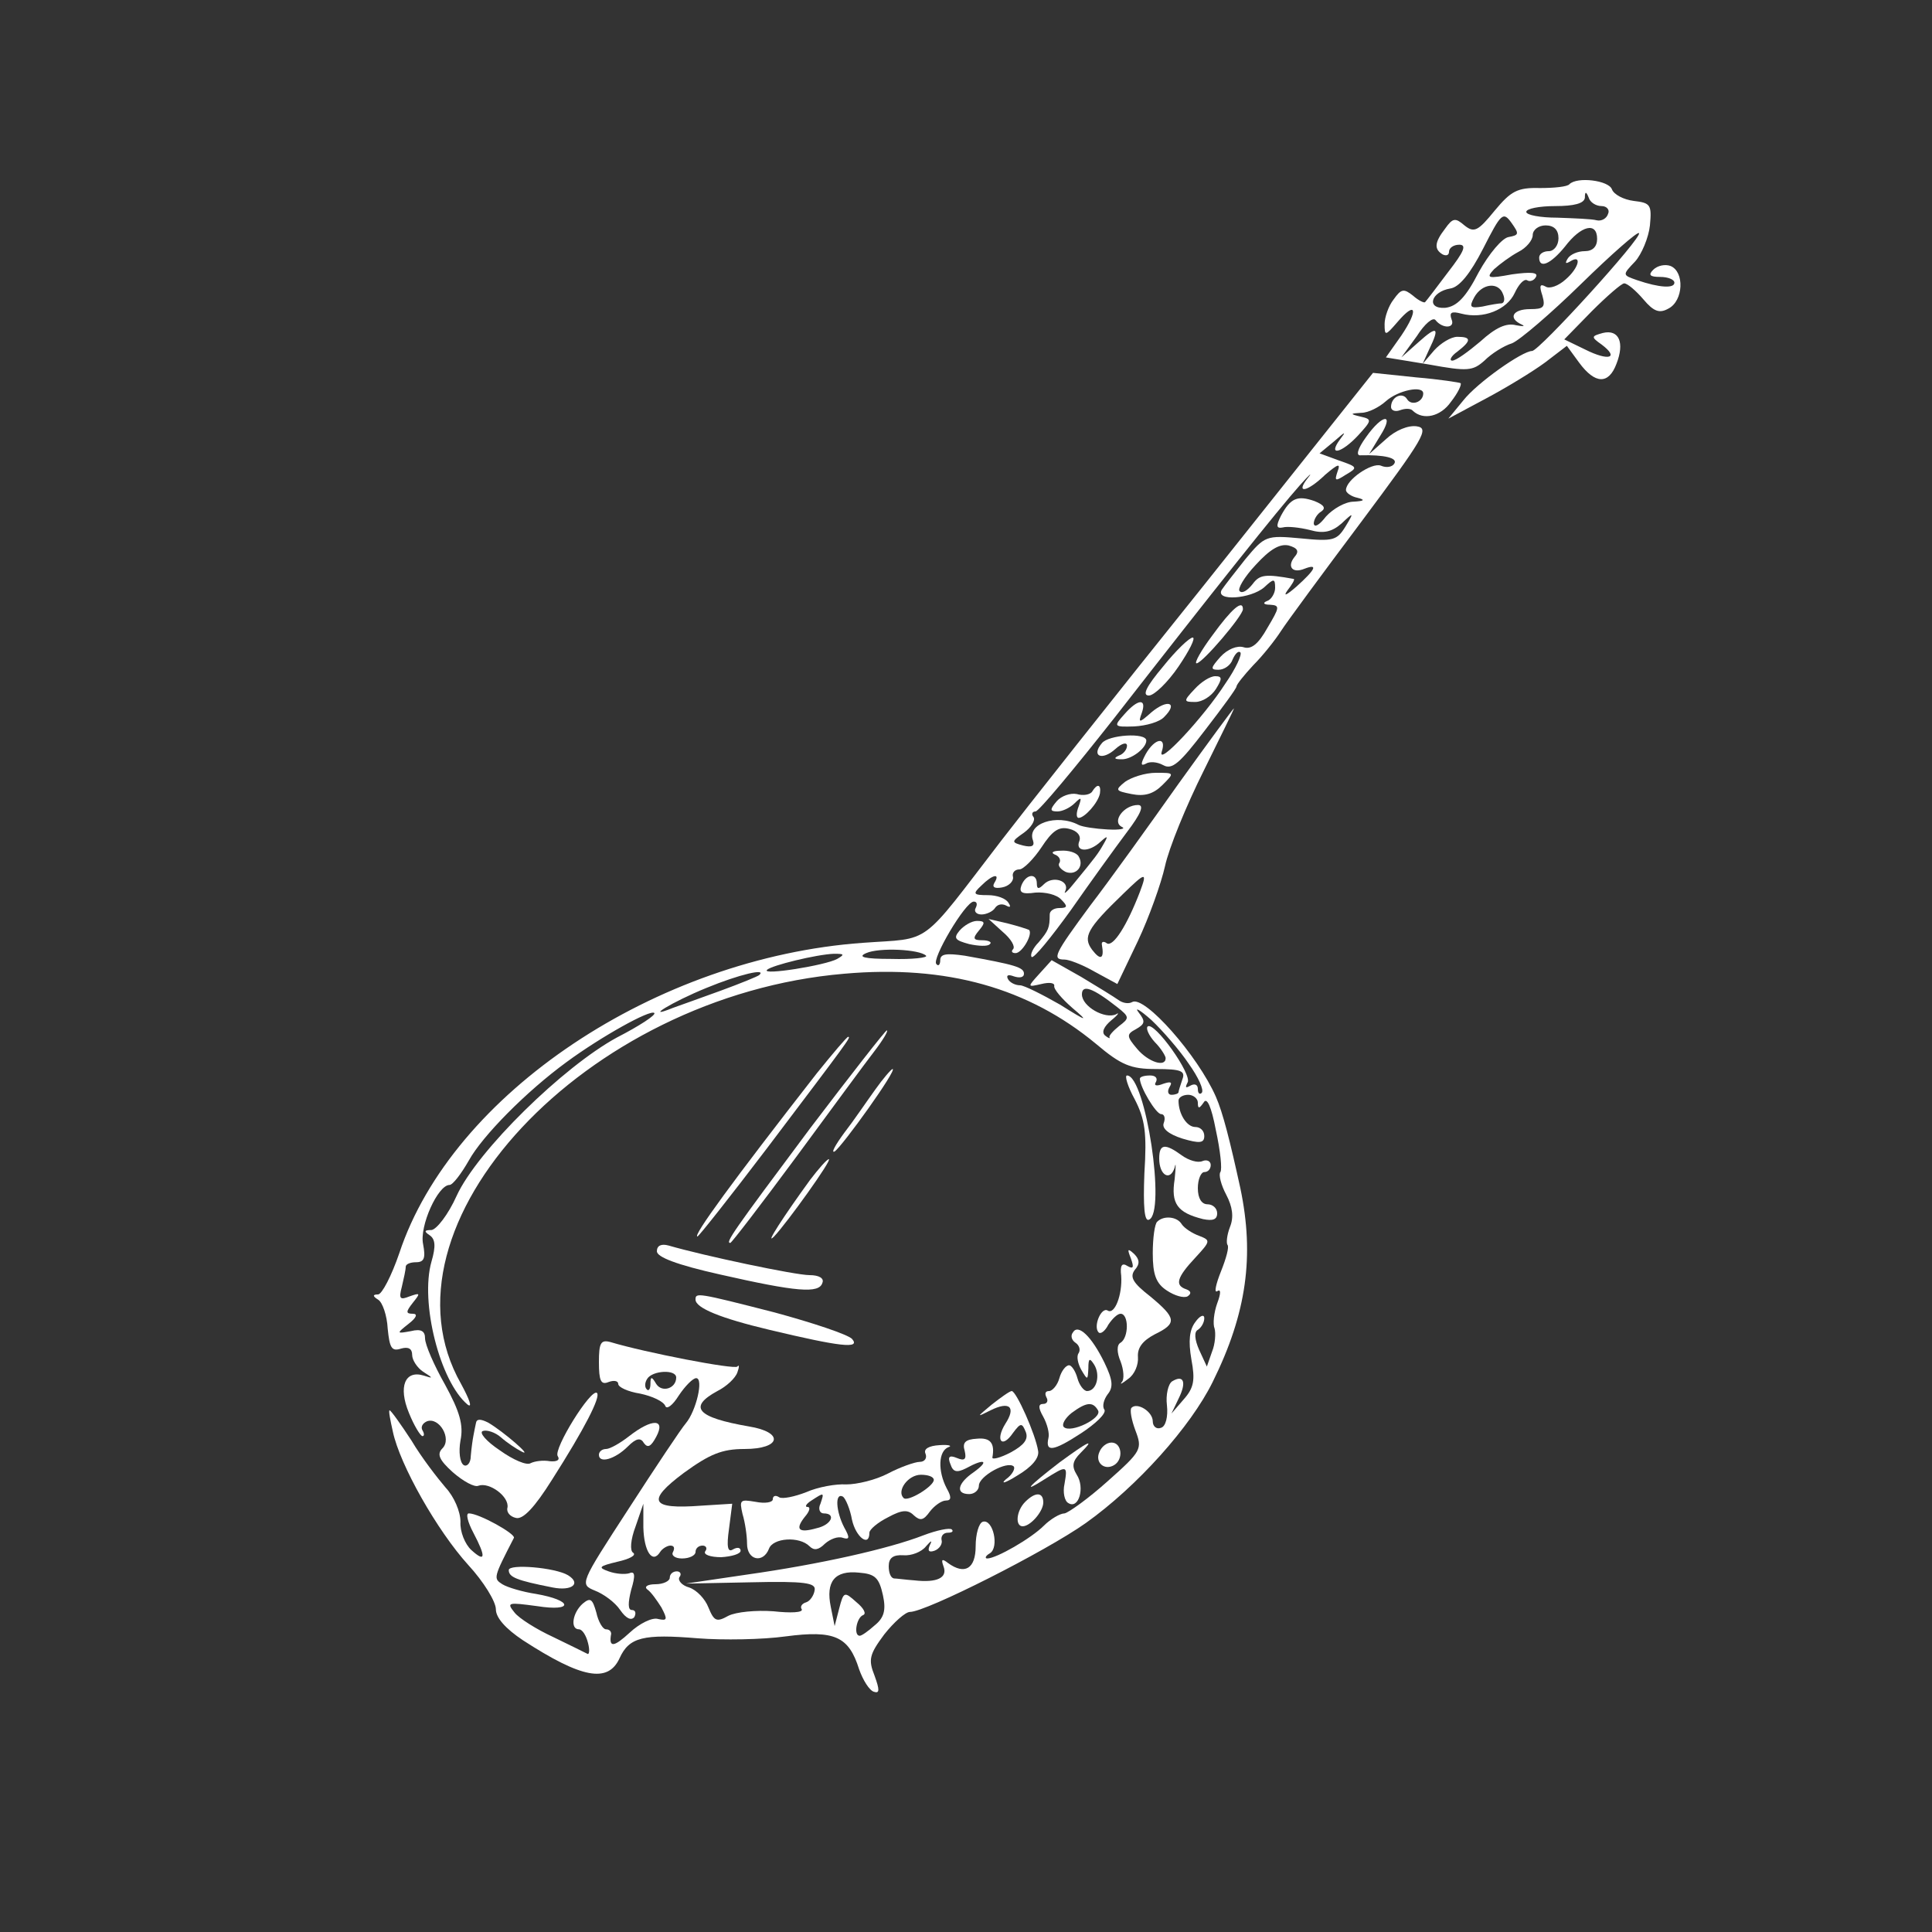 <?xml version="1.0" standalone="no"?>
<!DOCTYPE svg PUBLIC "-//W3C//DTD SVG 20010904//EN"
 "http://www.w3.org/TR/2001/REC-SVG-20010904/DTD/svg10.dtd">
<svg version="1.0" xmlns="http://www.w3.org/2000/svg"
 width="300pt" height="300pt" viewBox="0 0 300 300"
 preserveAspectRatio="xMidYMid meet">
<rect x="0" y="0" width="300" height="300" fill="#333333" stroke="none"/>
<g transform="translate(0,300) scale(0.1,-0.1)"
fill="#FFFF" stroke="none">
<path d="M2437 2714 c-3 -4 -24 -6 -46 -6 -35 1 -45 -5 -70 -35 -26 -32 -32
-35 -47 -23 -14 12 -18 12 -30 -5 -17 -22 -17 -32 -4 -40 6 -3 10 -1 10 4 0 6
7 11 16 11 12 0 7 -11 -17 -42 -18 -24 -34 -45 -36 -47 -1 -2 -10 2 -19 10
-14 11 -18 11 -30 -6 -8 -10 -14 -28 -14 -38 0 -19 1 -19 20 3 29 34 33 19 6
-21 l-24 -34 67 -11 c60 -11 68 -10 86 6 11 11 30 23 43 27 12 5 60 46 107 92
47 46 88 82 90 79 6 -6 -155 -183 -166 -183 -15 0 -85 -49 -107 -77 l-23 -28
58 31 c32 17 73 42 92 56 l34 26 19 -26 c25 -34 46 -34 58 -2 13 33 4 54 -21
48 -18 -5 -19 -6 -2 -18 28 -21 11 -26 -25 -8 l-33 16 43 44 c23 23 46 43 50
43 5 0 18 -11 30 -25 16 -19 25 -22 39 -14 23 12 25 57 3 66 -8 3 -20 1 -27
-6 -8 -8 -5 -11 11 -11 12 0 22 -4 22 -9 0 -9 -23 -8 -58 4 -23 8 -23 8 -3 29
10 11 21 37 23 56 3 32 1 35 -25 38 -16 2 -31 10 -34 18 -5 14 -54 20 -66 8z
m50 -34 c8 0 13 -6 10 -12 -2 -7 -10 -12 -18 -10 -7 2 -34 3 -61 4 -26 0 -48
4 -48 9 0 5 20 9 45 9 29 0 45 4 46 13 0 10 2 10 6 0 2 -7 11 -13 20 -13z
m-144 -48 c-10 -1 -31 -26 -47 -55 -20 -39 -34 -53 -52 -55 -30 -2 -22 25 8
30 14 2 31 23 51 62 28 55 31 58 44 40 12 -17 12 -19 -4 -22z m77 -2 c0 -11
-7 -20 -15 -20 -8 0 -15 -4 -15 -10 0 -18 18 -10 40 17 25 33 50 39 50 12 0
-12 -7 -19 -19 -19 -11 0 -23 -5 -27 -12 -4 -7 -3 -8 4 -4 19 12 14 -10 -7
-28 -11 -10 -25 -15 -31 -11 -9 5 -10 1 -5 -14 5 -18 2 -21 -19 -21 -27 0 -35
-14 -13 -24 6 -3 2 -3 -9 -1 -15 4 -32 -4 -55 -25 -19 -16 -38 -30 -44 -30 -5
0 -2 7 8 14 22 17 22 23 0 23 -10 0 -26 -10 -36 -21 l-18 -21 10 22 c17 35 13
38 -16 12 l-27 -24 24 33 c12 19 25 30 29 25 11 -14 31 -13 25 1 -4 11 0 13
15 9 34 -9 71 6 83 32 6 13 14 22 19 20 4 -3 11 -1 14 5 4 7 -8 8 -37 4 -38
-7 -41 -6 -28 8 9 8 25 20 38 27 12 6 22 18 22 26 0 8 9 15 20 15 13 0 20 -7
20 -20z m-86 -87 c3 -7 2 -13 -2 -14 -4 0 -17 -2 -30 -5 -19 -3 -21 -1 -13 14
12 22 38 25 45 5z"/>
<path d="M1874 2097 c-143 -178 -286 -359 -319 -402 -129 -168 -107 -151 -215
-159 -321 -23 -638 -234 -720 -482 -12 -35 -27 -64 -33 -64 -9 0 -8 -3 0 -8 7
-4 14 -25 15 -45 3 -30 6 -36 21 -31 11 3 17 0 17 -10 0 -8 8 -20 17 -26 16
-10 16 -11 1 -6 -29 9 -40 -17 -23 -58 8 -20 18 -36 21 -36 3 0 3 4 0 9 -3 5
0 11 7 14 19 7 39 -27 24 -42 -9 -9 -5 -18 16 -37 16 -14 34 -24 40 -21 17 6
48 -17 45 -34 -2 -7 4 -14 13 -16 11 -3 29 16 56 59 51 80 76 129 70 135 -9 8
-68 -87 -61 -98 4 -6 -1 -9 -12 -8 -11 2 -24 0 -30 -3 -6 -4 -27 5 -48 20 -21
14 -33 28 -26 30 6 2 19 -2 28 -10 9 -8 24 -18 32 -22 19 -10 -28 31 -52 45
-12 6 -18 6 -19 -1 -1 -5 -3 -14 -4 -20 -1 -5 -3 -19 -4 -31 0 -11 -6 -17 -11
-14 -6 4 -8 21 -5 38 5 24 -1 45 -24 87 -17 30 -31 62 -31 72 0 11 -6 15 -22
11 -22 -4 -23 -4 -4 11 13 10 15 16 7 16 -11 0 -11 3 0 17 12 15 12 16 -5 10
-15 -6 -17 -4 -12 15 3 13 6 26 6 31 0 4 7 7 16 7 13 0 15 7 11 28 -6 28 23
92 41 92 5 0 18 17 30 38 21 38 89 107 152 153 53 39 130 82 136 76 3 -3 -23
-20 -58 -38 -83 -45 -217 -176 -249 -246 -13 -29 -31 -52 -39 -53 -11 0 -12
-2 -3 -8 9 -6 10 -17 3 -41 -18 -63 13 -186 56 -222 8 -6 3 8 -10 32 -140 246
193 603 595 637 159 14 286 -22 391 -109 39 -33 54 -39 93 -39 39 0 46 -3 41
-16 -3 -9 -6 -18 -6 -20 0 -2 -5 -4 -11 -4 -5 0 -7 5 -3 12 5 8 2 9 -10 5 -10
-4 -15 -3 -11 3 3 6 -1 10 -9 10 -9 0 -16 -2 -16 -5 0 -13 25 -55 33 -55 5 0
7 -6 4 -14 -3 -8 7 -17 29 -24 27 -8 34 -7 34 4 0 8 -6 14 -14 14 -13 0 -26
20 -26 41 0 5 7 9 15 9 8 0 15 -6 15 -12 0 -10 2 -10 9 0 5 9 12 -6 19 -43 7
-32 10 -61 7 -65 -3 -4 1 -20 9 -35 10 -19 12 -35 6 -50 -5 -13 -6 -25 -4 -28
3 -3 -2 -21 -10 -41 -8 -20 -11 -34 -6 -31 6 4 6 -3 0 -19 -5 -14 -7 -32 -4
-39 2 -7 1 -24 -4 -36 l-8 -23 -12 26 c-7 16 -8 28 -2 31 6 4 10 12 10 18 0 7
-7 4 -14 -6 -9 -12 -11 -29 -6 -58 6 -32 4 -44 -12 -62 l-19 -22 11 23 c13 26
8 38 -10 27 -6 -4 -10 -21 -8 -37 2 -18 -2 -33 -9 -35 -7 -3 -13 2 -13 10 0
15 -24 30 -33 21 -3 -3 0 -19 6 -35 11 -29 10 -32 -43 -79 -30 -27 -61 -49
-67 -50 -7 0 -22 -9 -32 -19 -20 -20 -74 -51 -88 -51 -4 0 -3 4 4 8 15 9 5 54
-11 49 -6 -2 -11 -19 -11 -38 0 -35 -17 -45 -43 -26 -9 7 -11 6 -7 -5 7 -18
-10 -26 -45 -22 -14 1 -28 3 -32 3 -5 1 -8 9 -8 19 0 13 7 18 23 17 12 -1 28
5 35 14 8 9 10 10 6 2 -4 -9 -2 -12 7 -9 8 3 13 11 11 17 -1 6 3 11 10 11 6 0
9 2 6 5 -3 3 -23 -1 -44 -9 -54 -21 -161 -45 -274 -61 l-95 -14 101 2 c84 2
101 -1 99 -12 -1 -8 -7 -17 -13 -19 -7 -2 -10 -7 -7 -11 2 -5 -17 -6 -44 -3
-27 2 -58 -1 -70 -7 -18 -10 -22 -9 -31 13 -5 13 -18 27 -30 31 -11 3 -18 11
-15 16 4 5 1 9 -4 9 -6 0 -11 -4 -11 -10 0 -5 -10 -10 -22 -10 -13 0 -18 -4
-13 -8 6 -4 15 -17 22 -28 10 -19 9 -21 -5 -18 -9 3 -29 -7 -44 -21 -25 -23
-33 -24 -29 -2 0 4 -3 7 -8 7 -5 0 -12 12 -15 26 -6 21 -9 24 -21 14 -16 -14
-20 -40 -6 -40 5 0 11 -9 14 -21 3 -11 2 -19 -1 -17 -4 2 -28 14 -53 26 -26
12 -53 29 -60 38 -13 16 -10 16 35 10 57 -9 56 9 -2 19 -20 3 -44 10 -52 15
-14 9 -14 10 18 72 3 6 -54 38 -70 38 -5 0 -2 -13 7 -30 20 -38 19 -47 -3 -27
-10 9 -18 29 -17 44 0 16 -10 39 -23 53 -12 14 -37 46 -53 73 -17 26 -32 47
-34 47 -2 0 1 -15 5 -33 11 -52 69 -154 117 -207 24 -26 43 -57 43 -69 0 -13
15 -30 42 -48 91 -59 132 -67 150 -28 15 33 37 38 122 31 39 -3 100 -2 136 3
76 10 98 0 114 -51 6 -17 16 -33 23 -35 9 -3 9 3 1 25 -10 25 -8 33 15 64 15
19 33 35 40 35 25 0 211 94 273 138 80 57 163 150 197 219 53 107 65 196 43
301 -16 73 -27 117 -38 142 -28 64 -111 158 -130 147 -5 -3 -14 -2 -21 3 -7 5
-33 21 -58 36 l-46 26 -19 -21 c-19 -21 -19 -21 3 -16 12 3 21 2 20 -3 -1 -5
12 -20 28 -34 26 -22 24 -22 -19 5 -28 16 -56 30 -62 30 -7 0 -16 4 -19 10 -3
6 1 7 9 4 9 -3 16 -2 16 4 0 10 -14 14 -92 28 -28 4 -38 3 -38 -7 0 -7 -3 -10
-6 -6 -8 7 45 97 58 97 5 0 6 -4 3 -10 -3 -5 1 -10 9 -10 8 0 18 5 21 10 4 6
11 7 17 4 7 -4 8 -2 4 4 -4 7 -18 12 -32 12 -23 0 -24 2 -10 15 17 17 30 20
20 4 -4 -7 1 -9 12 -7 11 2 18 10 17 16 -2 7 3 12 10 12 6 0 22 16 34 34 17
26 27 33 43 29 13 -3 19 -11 16 -19 -7 -17 15 -18 33 -1 11 10 12 9 5 -3 -9
-16 -13 -21 -45 -60 -11 -14 -18 -20 -15 -14 8 16 -19 25 -33 11 -8 -8 -11 -8
-11 1 0 17 -17 15 -24 -3 -4 -11 1 -14 22 -11 15 1 33 -3 40 -11 10 -10 10
-13 -3 -13 -8 0 -15 -4 -15 -10 0 -21 -2 -25 -17 -43 -9 -9 -14 -20 -11 -23 3
-3 30 30 61 73 30 43 69 97 87 121 22 29 27 42 17 42 -22 0 -41 -26 -25 -34 7
-3 -3 -5 -22 -4 -19 1 -39 4 -45 7 -34 18 -81 2 -71 -24 3 -9 -2 -11 -15 -8
-19 5 -19 6 1 20 11 8 18 19 15 24 -4 5 -2 9 3 9 5 0 60 66 123 146 155 199
254 323 287 360 15 17 21 22 13 12 -20 -25 -2 -23 27 5 20 17 24 18 19 5 -5
-15 -4 -16 13 -5 19 11 18 12 -11 22 l-30 11 23 19 c17 15 19 16 9 3 -20 -27
2 -22 28 6 21 23 22 25 4 29 -17 4 -17 5 1 6 11 0 28 9 38 18 19 17 58 25 58
12 0 -13 -18 -20 -25 -9 -7 12 -25 4 -25 -12 0 -5 6 -8 14 -5 8 3 17 3 20 -1
16 -15 43 -9 59 14 11 14 17 27 15 29 -1 1 -33 6 -69 9 l-67 7 -258 -324z
m-436 -581 c3 -3 -21 -6 -54 -5 -42 0 -53 3 -39 9 20 9 83 6 93 -4z m-138 -5
c-18 -10 -118 -26 -109 -17 7 7 77 24 104 25 16 0 17 -1 5 -8z m-121 -25 c-2
-2 -29 -13 -59 -24 -30 -11 -64 -23 -75 -27 -47 -19 -2 9 52 31 51 21 94 31
82 20z m556 -50 c19 -15 19 -17 3 -29 -10 -8 -17 -16 -15 -18 1 -2 -2 -1 -7 3
-6 5 -2 14 10 24 10 8 13 13 7 9 -17 -8 -53 12 -53 31 0 16 17 10 55 -20z
m111 -88 c15 -21 24 -41 20 -45 -3 -3 -6 -1 -6 6 0 7 -5 9 -12 5 -7 -4 -8 -3
-4 5 8 12 -52 96 -62 87 -3 -3 2 -14 11 -24 10 -10 17 -22 17 -25 0 -15 -27
-6 -44 14 -17 20 -17 23 -2 31 14 8 15 12 4 26 -7 9 2 4 20 -12 17 -16 44 -47
58 -68z m-475 -825 c5 -23 2 -35 -13 -47 -10 -9 -20 -16 -23 -16 -10 0 -5 28
5 32 6 2 1 11 -10 20 -19 17 -20 17 -27 -10 l-7 -27 -6 30 c-8 39 6 57 44 53
25 -2 31 -8 37 -35z"/>
<path d="M2121 2321 c-13 -18 -16 -29 -8 -28 36 1 58 -4 52 -13 -3 -5 -12 -7
-21 -3 -14 5 -54 -22 -54 -38 0 -4 8 -10 18 -12 12 -3 11 -5 -6 -6 -13 0 -32
-11 -43 -23 -10 -13 -18 -18 -19 -11 0 6 5 15 12 19 7 5 4 10 -11 16 -26 9
-37 5 -52 -23 -8 -16 -7 -20 3 -18 7 2 26 0 42 -4 21 -6 34 -3 49 10 19 18 20
18 6 -5 -13 -21 -19 -23 -69 -18 -54 5 -56 4 -86 -32 -16 -20 -33 -42 -37 -48
-10 -18 45 -14 66 4 15 14 17 14 17 -1 0 -8 -6 -18 -12 -20 -8 -3 -6 -6 4 -6
16 -1 15 -4 -4 -36 -14 -25 -25 -34 -37 -30 -10 3 -25 -3 -36 -15 -15 -17 -16
-20 -3 -20 9 0 19 7 22 16 4 9 9 14 12 11 3 -3 -7 -25 -23 -48 -34 -53 -107
-131 -99 -106 8 24 -11 21 -25 -4 -8 -15 -8 -19 0 -15 6 4 18 3 27 -2 14 -8
26 3 65 54 27 35 49 65 49 68 0 3 12 18 26 33 15 15 34 39 43 53 9 14 65 90
125 170 97 130 106 145 86 148 -13 2 -33 -6 -48 -20 l-26 -23 17 28 c23 36 4
35 -22 -2z m-111 -186 c-12 -15 -3 -26 16 -18 21 8 17 -1 -13 -28 -15 -13 -21
-16 -14 -6 7 9 12 17 10 18 -44 8 -53 7 -64 -8 -8 -10 -16 -15 -20 -11 -4 3 7
22 25 41 22 24 37 33 51 30 14 -4 17 -9 9 -18z"/>
<path d="M1883 2014 c-18 -24 -29 -44 -25 -44 9 0 72 74 72 84 0 16 -18 0 -47
-40z"/>
<path d="M1806 1965 c-26 -31 -33 -45 -22 -45 8 0 29 20 46 45 17 25 27 45 22
45 -5 0 -26 -20 -46 -45z"/>
<path d="M1855 1930 c-18 -19 -17 -20 1 -20 11 0 25 9 32 20 10 16 10 20 -1
20 -8 0 -22 -9 -32 -20z"/>
<path d="M1746 1891 c-17 -19 -17 -20 15 -19 19 1 40 7 47 15 22 22 5 28 -20
7 -19 -17 -21 -17 -15 -1 8 23 -6 22 -27 -2z"/>
<path d="M1830 1783 c-46 -65 -107 -150 -137 -189 -56 -76 -60 -84 -40 -84 7
0 28 -8 47 -19 l35 -19 32 67 c17 36 36 89 42 116 6 28 33 94 60 148 26 53 48
97 47 97 -1 0 -40 -53 -86 -117z m-60 -168 c-20 -52 -41 -85 -51 -80 -5 4 -9
3 -8 -2 4 -22 -2 -25 -15 -8 -15 20 -8 33 48 87 35 34 38 35 26 3z"/>
<path d="M1711 1846 c-17 -20 0 -28 21 -9 10 9 18 11 18 5 0 -6 -6 -13 -12
-15 -9 -4 -8 -6 3 -6 15 -1 39 17 39 29 0 13 -59 9 -69 -4z"/>
<path d="M1747 1786 c-16 -13 -15 -14 10 -19 20 -4 34 0 48 14 19 19 19 19
-10 19 -17 0 -38 -7 -48 -14z"/>
<path d="M1696 1771 c-3 -5 -14 -7 -24 -4 -10 2 -24 -3 -31 -11 -11 -13 -11
-16 1 -16 8 0 20 6 27 13 10 10 11 9 6 -5 -4 -10 -4 -18 0 -18 9 0 30 23 33
38 2 14 -4 16 -12 3z"/>
<path d="M1638 1673 c6 -2 10 -8 7 -13 -3 -4 2 -10 10 -14 16 -6 29 9 20 24
-3 6 -16 10 -28 9 -12 0 -16 -3 -9 -6z"/>
<path d="M1490 1555 c-10 -12 -7 -15 15 -21 14 -3 29 -4 32 0 4 3 -2 6 -12 6
-14 0 -15 3 -5 15 10 12 10 15 -3 15 -8 0 -20 -7 -27 -15z"/>
<path d="M1557 1553 c13 -11 20 -23 16 -27 -3 -3 -2 -6 4 -6 10 0 27 29 21 36
-2 1 -17 6 -33 10 l-30 7 22 -20z"/>
<path d="M1258 1248 c-121 -162 -132 -178 -124 -178 2 0 48 60 102 133 53 72
108 147 122 165 13 17 22 32 19 32 -2 0 -56 -69 -119 -152z"/>
<path d="M1268 1333 c-131 -168 -193 -253 -185 -253 2 0 51 62 108 137 127
168 131 173 126 173 -2 0 -24 -26 -49 -57z"/>
<path d="M1359 1308 c-13 -18 -34 -49 -48 -67 -14 -19 -21 -32 -15 -29 12 8
98 128 90 128 -2 0 -15 -15 -27 -32z"/>
<path d="M1762 1293 c16 -31 19 -52 15 -115 -2 -52 0 -75 7 -72 27 10 -5 224
-34 224 -4 0 1 -17 12 -37z"/>
<path d="M1800 1201 c0 -26 17 -36 24 -14 2 10 2 2 0 -18 -6 -38 4 -52 44 -62
15 -3 22 -1 22 9 0 8 -7 14 -15 14 -9 0 -15 9 -15 25 0 14 5 25 10 25 6 0 10
5 10 11 0 6 -6 9 -13 6 -7 -3 -21 1 -32 9 -26 19 -35 18 -35 -5z"/>
<path d="M1258 1168 c-40 -55 -72 -104 -56 -88 20 21 91 120 85 120 -3 0 -16
-15 -29 -32z"/>
<path d="M1797 1103 c-4 -3 -7 -26 -7 -49 0 -33 5 -47 22 -58 12 -8 26 -12 32
-9 6 4 6 8 -2 11 -18 6 -15 18 14 49 24 26 24 27 6 34 -11 4 -23 12 -27 18 -7
12 -28 14 -38 4z"/>
<path d="M1020 1057 c0 -9 31 -21 98 -36 119 -27 154 -30 159 -13 3 7 -5 12
-20 12 -22 0 -164 30 -219 46 -11 3 -18 0 -18 -9z"/>
<path d="M1756 1046 c5 -14 4 -17 -5 -12 -9 6 -12 1 -10 -15 2 -29 -10 -61
-21 -54 -10 6 -23 -25 -14 -34 3 -3 10 2 15 12 6 9 14 17 19 17 13 0 13 -37 0
-45 -6 -3 -6 -15 0 -29 5 -13 6 -28 2 -32 -4 -5 1 -2 10 5 10 7 16 22 15 34
-1 14 7 25 26 35 35 17 34 25 -7 59 -27 21 -32 30 -24 41 8 9 8 16 -1 25 -10
9 -11 8 -5 -7z"/>
<path d="M1080 982 c0 -13 39 -29 115 -47 109 -26 142 -30 128 -14 -7 7 -61
25 -120 41 -121 31 -123 31 -123 20z"/>
<path d="M1666 931 c-4 -5 -2 -12 4 -16 6 -4 8 -11 5 -16 -4 -5 -1 -17 4 -26
10 -17 10 -16 11 2 0 16 2 17 9 6 10 -16 4 -41 -11 -41 -5 0 -12 9 -15 20 -3
11 -9 20 -13 20 -5 0 -12 -9 -15 -20 -3 -11 -11 -20 -16 -20 -6 0 -7 -4 -4
-10 3 -5 1 -10 -5 -10 -8 0 -8 -6 0 -20 6 -11 10 -26 8 -33 -5 -22 7 -21 50 7
23 15 40 31 37 37 -4 5 -1 16 5 24 9 11 8 22 -5 49 -20 41 -41 61 -49 47z m39
-121 c7 -12 -42 -36 -53 -26 -4 4 2 14 12 22 23 17 33 18 41 4z"/>
<path d="M930 885 c0 -29 3 -36 15 -31 8 3 15 2 15 -3 0 -5 15 -12 34 -15 19
-4 36 -12 39 -19 2 -6 11 0 21 16 10 15 22 27 27 27 12 0 0 -51 -16 -70 -7 -8
-47 -68 -89 -133 -76 -117 -76 -117 -52 -127 13 -5 31 -18 39 -30 9 -13 17
-17 22 -11 3 6 2 11 -4 11 -6 0 -6 11 -1 31 7 23 6 30 -3 26 -7 -2 -21 -1 -32
3 -17 6 -15 8 14 15 18 4 30 10 24 14 -5 3 -4 20 4 41 l12 35 0 -37 c1 -37 14
-57 26 -38 3 5 11 10 16 10 6 0 7 -4 4 -10 -3 -5 3 -10 14 -10 12 0 21 5 21
10 0 6 5 10 11 10 5 0 8 -4 4 -9 -3 -5 8 -9 25 -9 16 1 30 5 30 10 0 5 -5 6
-12 2 -8 -5 -10 4 -6 32 l5 39 -48 -3 c-79 -6 -86 7 -27 51 40 29 59 37 94 37
57 0 62 26 7 35 -81 14 -95 30 -49 55 14 7 28 20 31 29 3 8 3 13 0 9 -5 -5
-144 22 -197 38 -15 4 -18 -1 -18 -31z m120 -24 c0 -17 -22 -24 -31 -10 -7 12
-9 12 -9 0 0 -8 -3 -12 -6 -8 -3 3 -3 10 1 16 8 13 45 15 45 2z"/>
<path d="M1540 819 c-24 -20 -24 -20 -2 -9 30 15 40 5 23 -21 -16 -26 -5 -39
12 -14 12 16 14 16 20 1 4 -11 -3 -20 -23 -31 -17 -9 -30 -12 -29 -8 4 22 -3
31 -24 29 -18 -1 -23 -6 -19 -19 3 -13 0 -16 -12 -11 -12 5 -15 2 -10 -10 4
-12 10 -13 24 -6 29 16 37 12 12 -6 -25 -17 -29 -34 -7 -34 8 0 15 6 15 13 0
15 44 39 54 30 3 -3 -2 -13 -12 -20 -9 -8 -1 -6 18 6 22 13 34 27 32 38 -4 26
-34 93 -41 93 -3 0 -17 -10 -31 -21z"/>
<path d="M977 770 c-14 -11 -30 -20 -36 -20 -6 0 -11 -4 -11 -9 0 -14 25 -7
45 13 13 13 20 14 25 5 6 -8 11 -5 19 10 15 28 -6 29 -42 1z"/>
<path d="M1437 743 c3 -7 -1 -13 -9 -13 -7 0 -30 -8 -49 -18 -19 -10 -48 -17
-65 -17 -16 1 -44 -4 -62 -12 -18 -7 -37 -11 -42 -8 -6 4 -10 2 -10 -3 0 -5
-12 -7 -27 -4 -24 4 -25 3 -20 -19 4 -13 7 -34 7 -46 0 -26 25 -31 34 -8 6 17
47 20 63 4 7 -7 14 -6 24 4 8 7 20 12 28 9 10 -3 11 0 2 16 -13 25 -15 55 -2
48 4 -3 11 -19 14 -36 6 -27 27 -43 27 -20 0 5 13 16 29 24 22 12 31 12 40 3
10 -9 15 -8 25 6 7 9 18 17 25 17 8 0 9 5 1 19 -14 27 -13 58 3 64 6 2 0 4
-14 3 -17 -1 -25 -6 -22 -13z m13 -41 c0 -10 -41 -35 -47 -28 -11 11 7 36 27
36 11 0 20 -3 20 -8z m-176 -37 c-4 -8 -1 -15 5 -15 20 0 12 -18 -11 -23 -28
-8 -34 -2 -18 18 7 8 9 15 4 15 -5 0 -2 5 6 10 20 13 20 13 14 -5z"/>
<path d="M1645 729 c-48 -37 -59 -49 -23 -26 35 22 36 22 31 -7 -3 -13 0 -27
6 -30 16 -10 26 24 13 44 -8 13 -7 21 6 34 24 24 12 18 -33 -15z"/>
<path d="M1707 745 c-7 -16 8 -29 23 -20 15 9 12 35 -4 35 -8 0 -16 -7 -19
-15z"/>
<path d="M1592 668 c-14 -14 -16 -38 -4 -38 12 0 32 23 32 37 0 16 -12 17 -28
1z"/>
<path d="M790 562 c0 -11 12 -16 68 -27 30 -6 45 6 24 19 -20 12 -92 18 -92 8z"/>
</g>
</svg>
